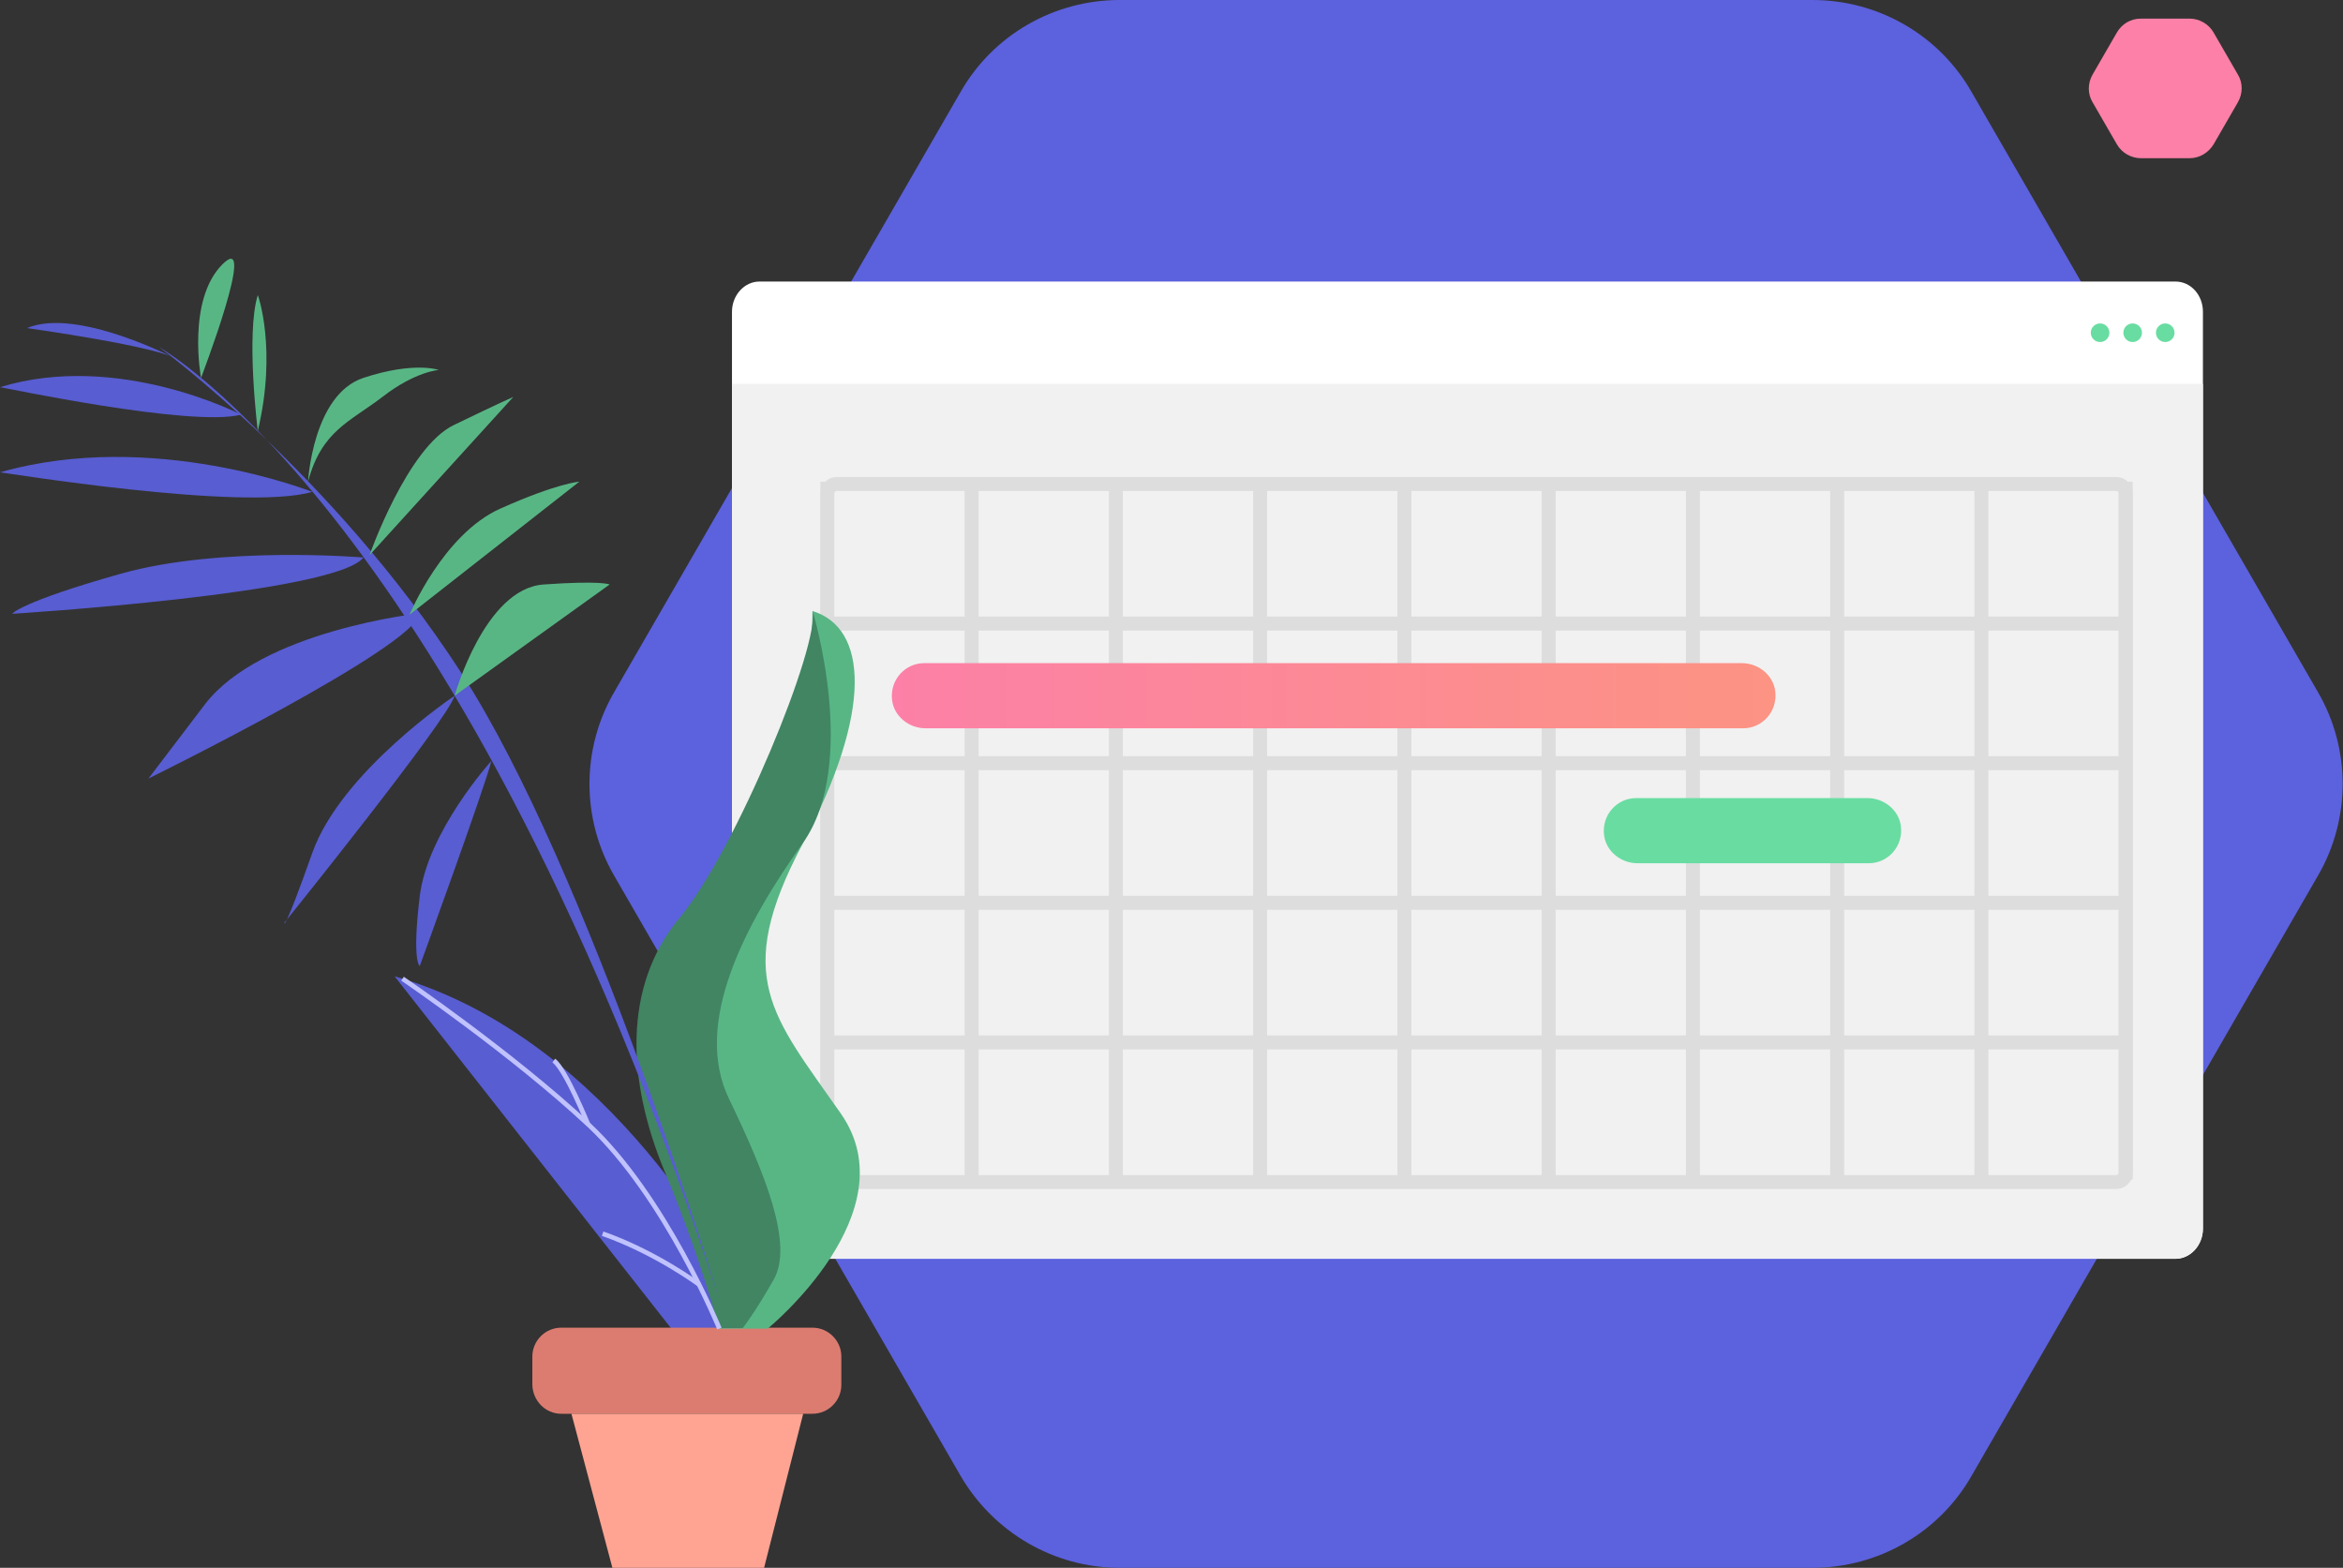 <?xml version="1.0" encoding="utf-8"?>
<!-- Generator: Adobe Illustrator 22.1.0, SVG Export Plug-In . SVG Version: 6.00 Build 0)  -->
<svg version="1.1" id="Capa_1" xmlns="http://www.w3.org/2000/svg" xmlns:xlink="http://www.w3.org/1999/xlink" x="0px" y="0px"
	 viewBox="0 0 503.5 336.9" style="enable-background:new 0 0 503.5 336.9;" xml:space="preserve">
<rect x="0" y="0" width="503.5" height="336.9" fill="#333333" stroke="none"/>
<style type="text/css">
	.st0{fill:#5C61DE;}
	.st1{fill:#FC80A7;}
	.st2{fill:#FFFFFF;}
	.st3{fill:#69DCA2;}
	.st4{fill:#F1F1F1;}
	.st5{fill:none;stroke:#DDDDDD;stroke-width:3;stroke-miterlimit:10;}
	.st6{fill:none;stroke:#DDDDDD;stroke-width:2;stroke-miterlimit:10;}
	.st7{fill:url(#SVGID_1_);}
	.st8{fill:#585DD2;}
	.st9{fill:#DC7C71;}
	.st10{fill:#FFA493;}
	.st11{fill:#58B685;}
	.st12{fill:#418563;}
	.st13{fill:none;stroke:#C0C2FD;stroke-miterlimit:10;}
</style>
<g>
	<path class="st0" d="M389.5,0H240.6c-14.1,0-27.2,7.5-34.2,19.8L132,148.7c-7.1,12.2-7.1,27.3,0,39.5l74.4,128.9
		c7.1,12.2,20.1,19.8,34.2,19.8h148.9c14.1,0,27.2-7.5,34.2-19.8l74.4-128.9c7.1-12.2,7.1-27.3,0-39.5L423.7,19.8
		C416.7,7.5,403.6,0,389.5,0z"/>
	<path class="st1" d="M460.1,4h10.4c2.1,0,4.1,1.1,5.2,3l5.2,9c1.1,1.8,1.1,4.1,0,6l-5.2,9c-1.1,1.8-3,3-5.2,3h-10.4
		c-2.1,0-4.1-1.1-5.2-3l-5.2-9c-1.1-1.8-1.1-4.1,0-6l5.2-9C456,5.1,457.9,4,460.1,4z"/>
	<g>
		<path class="st2" d="M157.3,85.2V264c0,3.6,2.6,6.5,5.9,6.5h304.3c3.2,0,5.9-2.9,5.9-6.5V67c0-3.6-2.6-6.5-5.9-6.5H163.2
			c-3.2,0-5.9,2.9-5.9,6.5V85.2z"/>
		<g>
			<circle class="st3" cx="451.3" cy="71.5" r="2"/>
			<circle class="st3" cx="458.3" cy="71.5" r="2"/>
			<circle class="st3" cx="465.3" cy="71.5" r="2"/>
		</g>
		<path class="st4" d="M157.3,82.5V264c0,3.6,2.6,6.5,5.9,6.5h304.3c3.2,0,5.9-2.9,5.9-6.5V82.5H157.3z"/>
		<g>
			<g>
				<path class="st5" d="M456.8,252c0,1.1-0.9,2-2,2h-275c-1.1,0-2-0.9-2-2V106c0-1.1,0.9-2,2-2h275c1.1,0,2,0.9,2,2V252z"/>
			</g>
			<line class="st5" x1="208.8" y1="103.5" x2="208.8" y2="253.5"/>
			<line class="st5" x1="239.8" y1="103.5" x2="239.8" y2="253.5"/>
			<line class="st5" x1="270.8" y1="103.5" x2="270.8" y2="253.5"/>
			<line class="st5" x1="301.8" y1="103.5" x2="301.8" y2="253.5"/>
			<line class="st5" x1="332.8" y1="103.5" x2="332.8" y2="253.5"/>
			<line class="st5" x1="363.8" y1="103.5" x2="363.8" y2="253.5"/>
			<line class="st5" x1="394.8" y1="103.5" x2="394.8" y2="253.5"/>
			<line class="st5" x1="425.8" y1="103.5" x2="425.8" y2="253.5"/>
			<line class="st5" x1="456.8" y1="103.5" x2="456.8" y2="253.5"/>
			<line class="st6" x1="177.3" y1="103.5" x2="177.3" y2="253.5"/>
			<line class="st5" x1="177.3" y1="164" x2="456.3" y2="164"/>
			<line class="st5" x1="177.3" y1="134" x2="456.3" y2="134"/>
			<line class="st5" x1="177.3" y1="194" x2="456.3" y2="194"/>
			<line class="st5" x1="177.3" y1="224" x2="456.3" y2="224"/>
		</g>
		<linearGradient id="SVGID_1_" gradientUnits="userSpaceOnUse" x1="191.569" y1="149.506" x2="381.569" y2="149.506">
			<stop  offset="0" style="stop-color:#FC80A7"/>
			<stop  offset="1" style="stop-color:#FC9383"/>
		</linearGradient>
		<path class="st7" d="M374.6,156.5l-175.7,0c-3.6,0-6.8-2.6-7.2-6.1c-0.5-4.3,2.8-7.9,6.9-7.9h175.7c3.6,0,6.8,2.6,7.2,6.1
			C382,152.9,378.7,156.5,374.6,156.5z"/>
		<path class="st3" d="M401.6,185.5l-49.7,0c-3.6,0-6.8-2.6-7.2-6.1c-0.5-4.3,2.8-7.9,6.9-7.9h49.7c3.6,0,6.8,2.6,7.2,6.1
			C409,181.9,405.7,185.5,401.6,185.5z"/>
	</g>
	<g>
		<path class="st8" d="M157.7,275c0,0-25.5-51.7-72.9-65.2l61.2,77.9l13.6-2.2L157.7,275z"/>
		<path class="st9" d="M120.6,303.8h54c3.4,0,6.2-2.8,6.2-6.2v-6.1c0-3.4-2.8-6.2-6.2-6.2h-54c-3.4,0-6.2,2.8-6.2,6.2v6.1
			C114.5,301,117.2,303.8,120.6,303.8z"/>
		<polygon class="st10" points="172.6,303.8 164.2,336.9 131.6,336.9 122.8,303.8 		"/>
		<path class="st11" d="M165.1,285.4c0,0,30.4-24.9,15.6-46.1c-14.8-21.2-23.4-29.3-8.2-58c15.2-28.7,13.9-46.4,2.1-50
			c0,0-0.5,52.3-16.3,69.6s-13.8,45.9-8,61c5.8,15.1,4.3,23.6,4.3,23.6H165.1z"/>
		<path class="st12" d="M174.6,131.2c0,0,10.1,32.9-2.1,50c-12.2,17.1-23.8,38.6-15.8,55c7.9,16.4,13.8,31.2,9.6,38.7
			c-4.2,7.4-6.7,10.5-6.7,10.5h-5.1c0,0-3.8-14.9-11.8-34c-7.9-19.1-8.9-39.3,3.2-54C158.2,182.7,176.3,138.3,174.6,131.2z"/>
		<path class="st13" d="M154.6,285.5c0,0-11.6-28.4-28.1-43.8s-40-31.4-40-31.4"/>
		<path class="st13" d="M150.2,276c0,0-9.3-6.9-20.7-10.9"/>
		<path class="st13" d="M126.4,241.7c0,0-4.8-11.9-7.4-13.8"/>
		<path class="st8" d="M154.6,279.3c0,0-27.9-92.2-55.6-134.9S34.2,74.6,34.2,74.6S99.4,111,154.6,279.3z"/>
		<path class="st8" d="M67.1,105.7c0,0-34.3-13.6-67.1-4.2C0,101.4,52.2,110,67.1,105.7z"/>
		<path class="st8" d="M51.8,89.1c0,0-26.4-13.7-51.8-5.9C0,83.1,41.1,91.9,51.8,89.1z"/>
		<path class="st8" d="M78.1,119.8c0,0-30.6-2.6-52.2,3.5s-23.3,8.6-23.3,8.6S72.1,127.6,78.1,119.8z"/>
		<path class="st8" d="M90.2,131.8c0,0-34.1,3.7-46.2,19.6s-12.1,15.9-12.1,15.9S89.4,139,90.2,131.8z"/>
		<path class="st8" d="M97.7,149.5c0,0-24.4,16.3-30.6,33.8c-6.2,17.5-6,15-6,15S96.3,154.6,97.7,149.5z"/>
		<path class="st8" d="M105.6,163.5c0,0-13.7,15.1-15.4,29.1c-1.7,14.1,0,15,0,15S104.3,168.9,105.6,163.5z"/>
		<path class="st8" d="M38.2,77.3c0,0-21.6-11.4-32.4-6.8C5.8,70.5,34.5,74.5,38.2,77.3z"/>
		<path class="st11" d="M43.2,81.2c0,0-3.1-16.7,4.6-24.4S43.2,81.2,43.2,81.2z"/>
		<path class="st11" d="M55.4,92.6c0,0-2.6-20.8,0-29.2C55.4,63.3,59.6,75,55.4,92.6z"/>
		<path class="st11" d="M66.2,103.5c0,0,1-18.7,11.9-22.3s16.2-1.7,16.2-1.7s-5,0.3-12,5.7S69.1,92.5,66.2,103.5z"/>
		<path class="st11" d="M79.4,119.3c0,0,8.2-23.3,18.2-28c9.9-4.8,12.7-6,12.7-6L79.4,119.3z"/>
		<path class="st11" d="M88,132.1c0,0,7.2-17.3,19.5-22.8s17-5.8,17-5.8L88,132.1z"/>
		<path class="st11" d="M97.7,149.5c0,0,6.4-23,19.1-23.9c12.6-0.9,14.2,0,14.2,0L97.7,149.5z"/>
	</g>
</g>
</svg>
